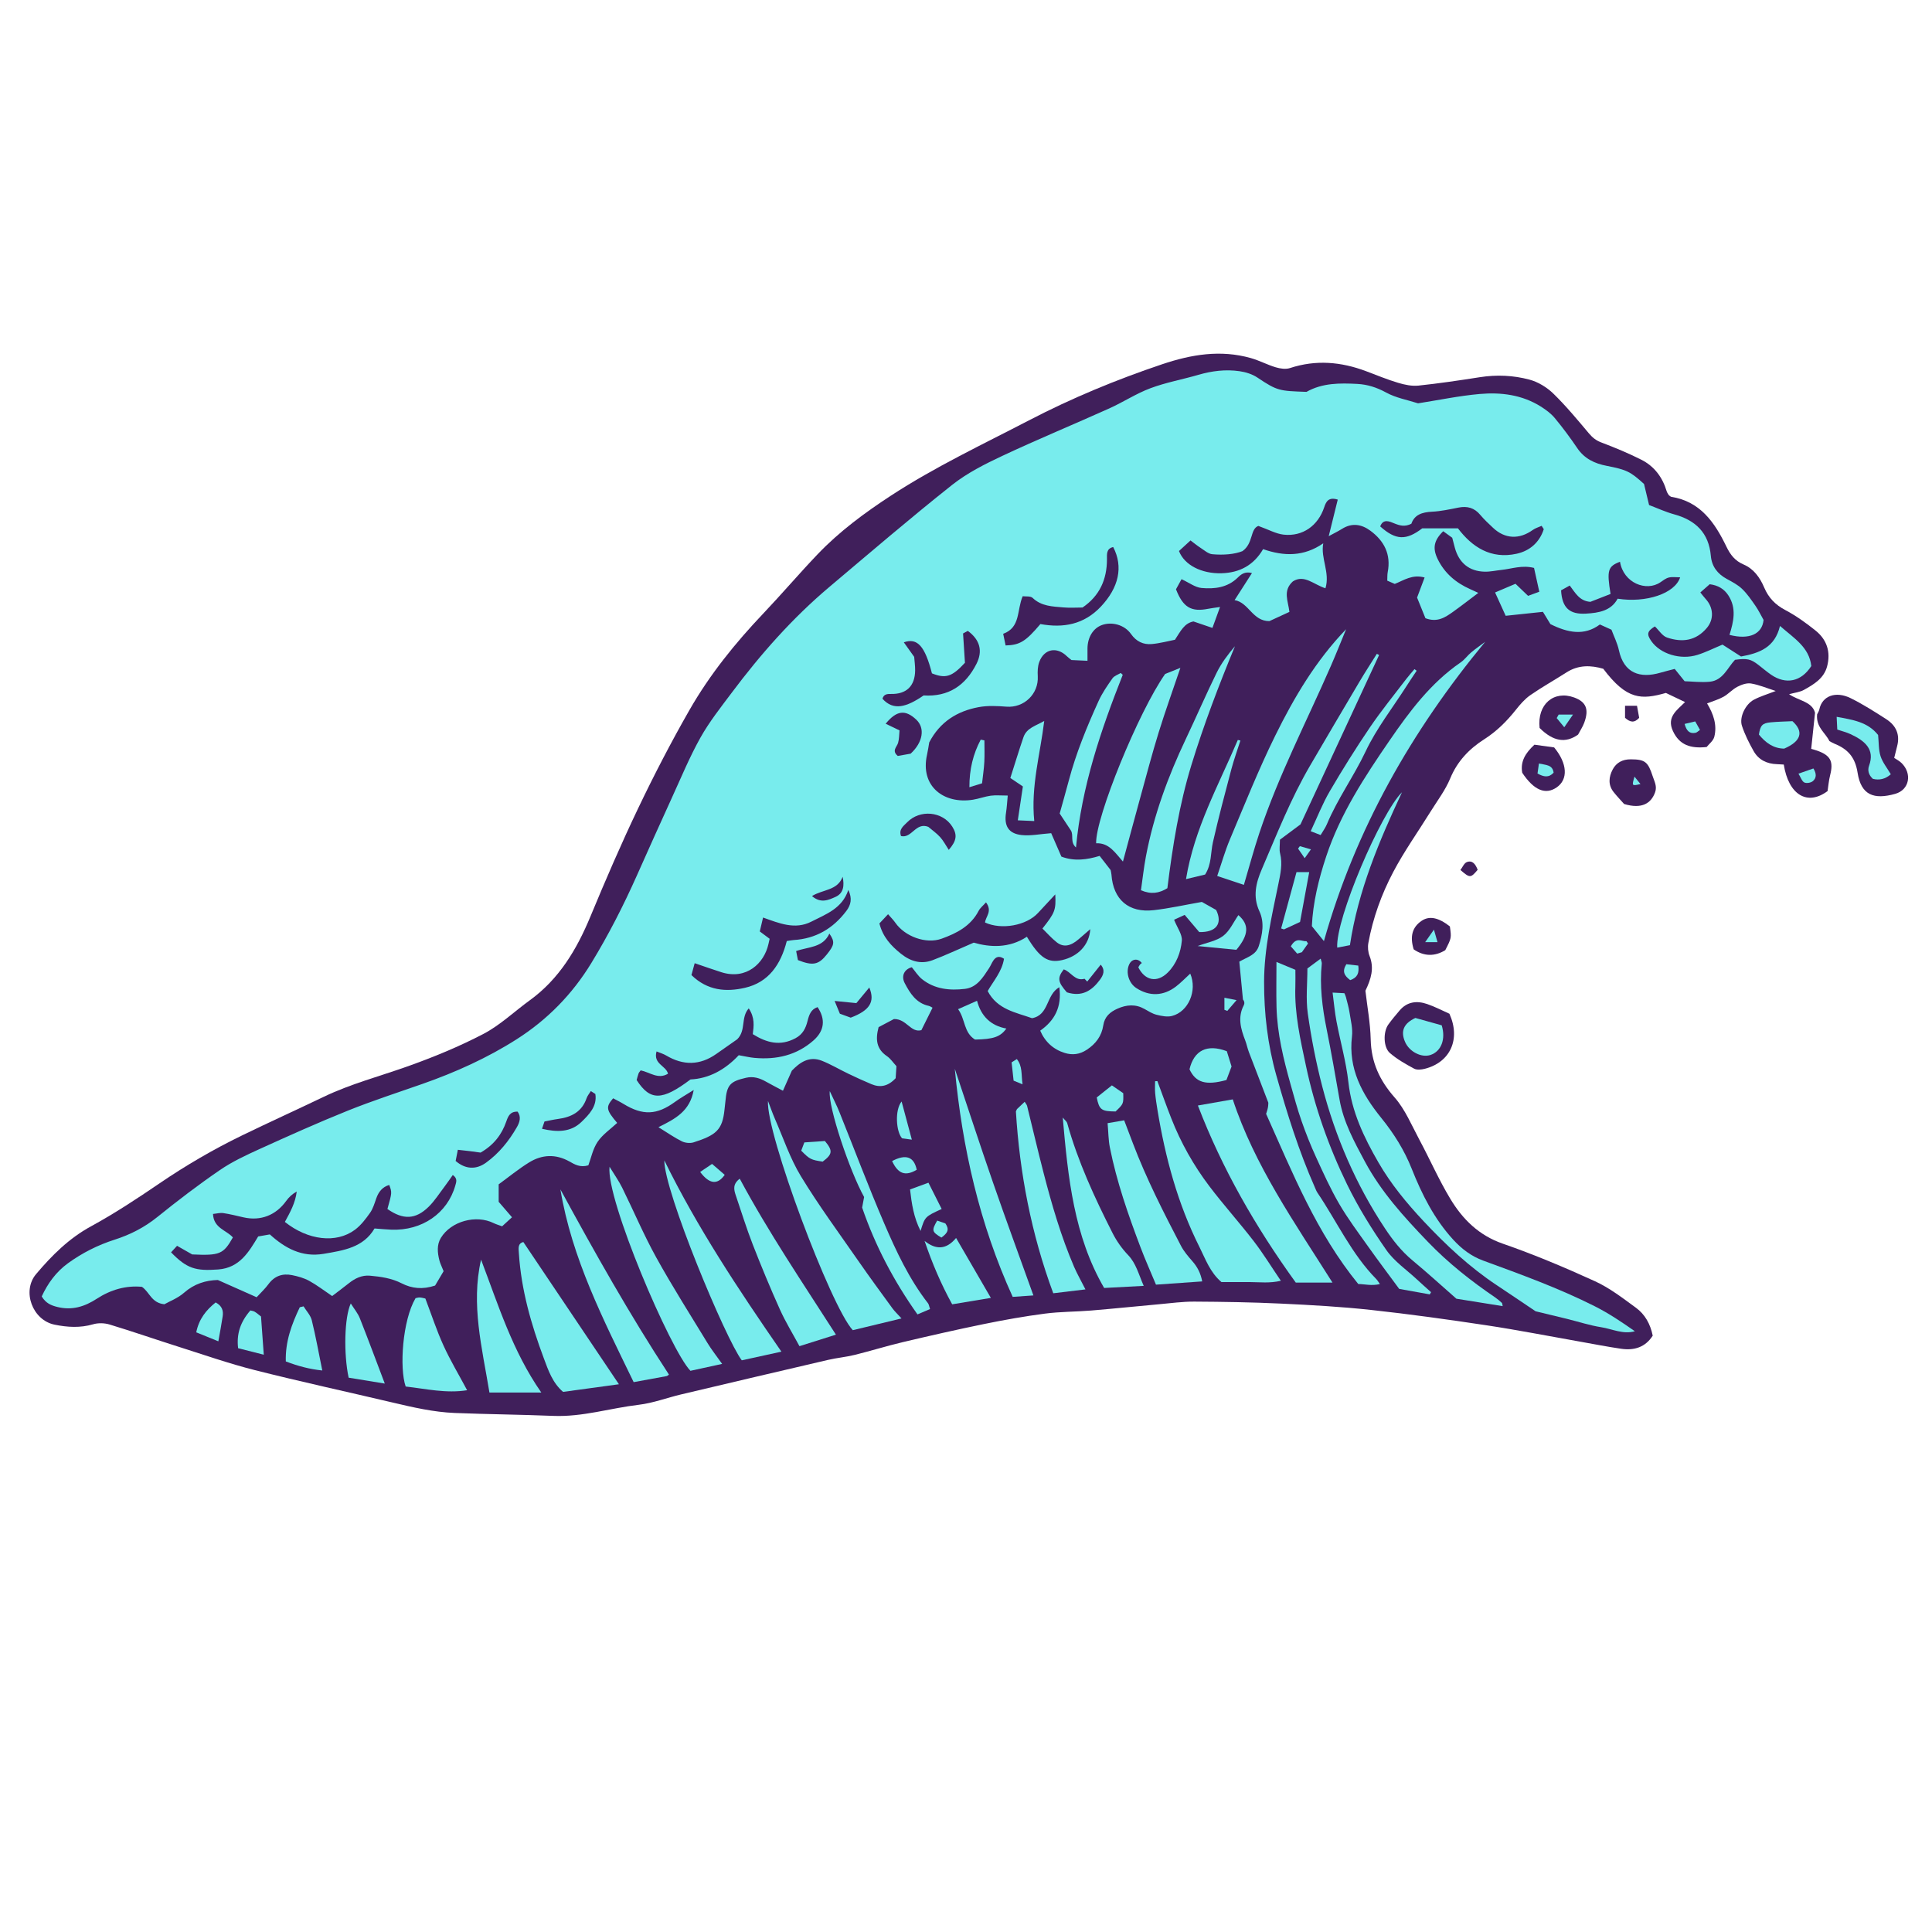 <svg version="1.1" id="svg" xmlns="http://www.w3.org/2000/svg" xmlns:xlink="http://www.w3.org/1999/xlink" x="0px" y="0px"
	 width="200px" height="200px" viewBox="0 0 200 200" enable-background="new 0 0 200 200" xml:space="preserve">
<g>
	<path class="stroke" fill="#401f5b"  d="M188.153,77.722c-0.223-0.081-0.453-0.14-0.658-0.202c0.13-1.224,0.251-2.379,0.396-3.738
		c-0.303-1.156-1.707-1.242-2.686-1.918c0.582-0.162,1.113-0.21,1.54-0.448c1.023-0.57,2.062-1.178,2.396-2.43
		c0.397-1.491-0.023-2.775-1.21-3.721c-0.981-0.783-2.017-1.533-3.125-2.116c-1.033-0.544-1.726-1.268-2.176-2.326
		c-0.436-1.023-1.072-1.933-2.141-2.389c-0.87-0.371-1.36-0.993-1.77-1.843c-1.196-2.478-2.693-4.689-5.725-5.162
		c-0.037-0.005-0.068-0.046-0.232-0.162c-0.07-0.124-0.184-0.259-0.229-0.415c-0.43-1.442-1.281-2.582-2.613-3.256
		c-1.342-0.679-2.741-1.257-4.149-1.791c-0.545-0.206-0.914-0.5-1.281-0.935c-1.189-1.411-2.369-2.841-3.688-4.125
		c-0.669-0.65-1.574-1.205-2.469-1.445c-1.664-0.446-3.396-0.526-5.131-0.254c-2.114,0.332-4.233,0.647-6.359,0.871
		c-0.685,0.072-1.428-0.083-2.099-0.285c-1.126-0.337-2.218-0.788-3.319-1.203c-2.595-0.979-5.207-1.207-7.889-0.326
		c-0.439,0.144-1.011,0.059-1.474-0.08c-0.877-0.262-1.7-0.708-2.58-0.956c-3.123-0.881-6.137-0.381-9.163,0.636
		c-4.753,1.598-9.365,3.505-13.809,5.817c-4.811,2.502-9.719,4.811-14.28,7.789c-2.732,1.784-5.324,3.699-7.573,6.05
		c-1.919,2.008-3.72,4.127-5.632,6.141c-2.912,3.064-5.557,6.342-7.653,10.005c-1.899,3.319-3.664,6.725-5.312,10.175
		c-1.759,3.679-3.377,7.43-4.94,11.198c-1.413,3.406-3.233,6.467-6.278,8.674c-1.602,1.161-3.065,2.572-4.797,3.478
		c-2.526,1.32-5.192,2.413-7.881,3.37c-2.889,1.027-5.865,1.806-8.646,3.139c-2.804,1.344-5.636,2.63-8.433,3.987
		c-2.994,1.453-5.86,3.126-8.616,5.005c-2.292,1.562-4.621,3.095-7.054,4.422c-2.283,1.246-4.048,3.012-5.677,4.939
		c-1.493,1.766-0.38,4.77,1.913,5.237c1.313,0.268,2.648,0.354,3.991-0.04c0.526-0.154,1.181-0.135,1.71,0.026
		c2.37,0.719,4.712,1.534,7.073,2.282c2.645,0.839,5.27,1.758,7.956,2.438c4.728,1.197,9.498,2.231,14.246,3.351
		c2.129,0.502,4.262,0.998,6.452,1.085c3.402,0.135,6.809,0.165,10.211,0.302c3.017,0.121,5.888-0.802,8.839-1.151
		c1.486-0.176,2.926-0.728,4.395-1.076c5.071-1.202,10.143-2.395,15.218-3.574c0.898-0.208,1.827-0.289,2.721-0.51
		c1.673-0.413,3.32-0.927,4.996-1.324c2.783-0.658,5.573-1.295,8.375-1.868c2.1-0.429,4.214-0.807,6.339-1.084
		c1.581-0.207,3.189-0.188,4.782-0.32c2.348-0.194,4.69-0.439,7.036-0.651c1.214-0.109,2.431-0.279,3.646-0.272
		c2.986,0.017,5.975,0.064,8.958,0.205c3.109,0.146,6.224,0.319,9.316,0.655c4.011,0.436,8.012,0.994,12.001,1.596
		c3.2,0.483,6.379,1.11,9.568,1.672c1.449,0.255,2.894,0.544,4.35,0.755c1.336,0.193,2.487-0.149,3.26-1.356
		c-0.244-1.208-0.803-2.211-1.742-2.895c-1.354-0.988-2.711-2.042-4.22-2.733c-3.131-1.431-6.317-2.771-9.567-3.9
		c-2.486-0.863-4.155-2.534-5.428-4.646c-1.191-1.977-2.123-4.108-3.216-6.146c-0.794-1.482-1.458-3.104-2.546-4.34
		c-1.559-1.771-2.421-3.644-2.476-6.004c-0.04-1.715-0.362-3.423-0.547-5.045c0.586-1.212,0.928-2.336,0.432-3.591
		c-0.162-0.409-0.207-0.923-0.127-1.357c0.471-2.581,1.362-5.045,2.576-7.346c1.135-2.153,2.561-4.151,3.847-6.226
		c0.709-1.142,1.545-2.235,2.053-3.463c0.73-1.771,1.968-3.059,3.497-4.033c1.312-0.836,2.352-1.878,3.301-3.071
		c0.439-0.554,0.922-1.115,1.495-1.513c1.208-0.838,2.499-1.557,3.739-2.352s2.529-0.752,3.809-0.378
		c2.447,3.257,3.973,3.211,6.483,2.503c0.644,0.307,1.273,0.608,1.983,0.946c-0.84,0.841-1.922,1.538-1.262,2.982
		c0.673,1.473,1.841,1.846,3.495,1.669c0.227-0.289,0.688-0.633,0.797-1.064c0.306-1.224-0.099-2.373-0.75-3.447
		c0.638-0.252,1.208-0.413,1.709-0.696c0.508-0.287,0.913-0.762,1.428-1.028c0.426-0.221,0.974-0.416,1.42-0.34
		c0.836,0.141,1.638,0.485,2.548,0.775c-0.875,0.343-1.606,0.556-2.264,0.907c-0.874,0.465-1.523,1.817-1.234,2.694
		c0.298,0.907,0.738,1.779,1.208,2.615c0.512,0.911,1.372,1.328,2.416,1.36c0.243,0.007,0.484,0.027,0.708,0.04
		c0.494,3.128,2.434,4.313,4.534,2.746c0.08-0.511,0.125-1.097,0.269-1.658C189.811,78.835,189.506,78.21,188.153,77.722z"/>
	<path class="stroke" fill="#401f5b"  d="M196.842,78.983c-0.236-0.23-0.548-0.383-0.754-0.523c0.14-0.561,0.214-0.884,0.3-1.203
		c0.327-1.223-0.118-2.163-1.133-2.814c-1.198-0.77-2.405-1.542-3.68-2.171c-1.537-0.76-2.949-0.242-3.239,1.167
		c-0.042,0.199-0.169,0.381-0.228,0.51c-0.133,1.349,0.881,1.921,1.271,2.769c0.205,0.107,0.349,0.199,0.503,0.261
		c1.373,0.551,2.16,1.375,2.415,3.014c0.364,2.338,1.71,2.804,3.896,2.186C197.677,81.759,197.961,80.074,196.842,78.983z"/>
	<path class="stroke" fill="#401f5b"  d="M144.886,104.605c-0.405,0.478-0.811,0.957-1.174,1.465c-0.531,0.745-0.518,2.34,0.165,2.934
		c0.746,0.648,1.633,1.148,2.508,1.62c0.289,0.157,0.751,0.107,1.101,0.019c2.637-0.664,3.751-3.06,2.557-5.702
		c-0.698-0.309-1.477-0.719-2.298-1.002C146.683,103.574,145.67,103.681,144.886,104.605z"/>
	<path class="stroke" fill="#401f5b"  d="M168.81,78.605c-0.836-0.003-1.483,0.332-1.861,1.043c-0.412,0.776-0.502,1.606,0.102,2.358
		c0.363,0.453,0.767,0.874,1.077,1.224c1.862,0.561,2.805-0.091,3.207-1.211c0.226-0.628-0.068-1.108-0.247-1.659
		C170.602,78.86,170.295,78.611,168.81,78.605z"/>
	<path class="stroke" fill="#401f5b"  d="M164.004,74.804c0.496-1.359,0.212-2.137-1.041-2.598c-2.105-0.774-3.852,0.698-3.584,3.153
		c1.414,1.403,2.694,1.604,3.983,0.685C163.589,75.612,163.85,75.228,164.004,74.804z"/>
	<path class="stroke" fill="#401f5b"  d="M158.844,77.091c-0.972,0.896-1.465,1.768-1.263,2.905c1.206,1.815,2.413,2.319,3.577,1.506
		c1.179-0.823,1.115-2.446-0.275-4.13C160.181,77.275,159.455,77.175,158.844,77.091z"/>
	<path class="stroke" fill="#401f5b"  d="M149.612,98.365c0.648-1.265,0.648-1.265,0.478-2.464c-1.205-0.939-2.139-1.118-2.943-0.565
		c-0.943,0.649-1.216,1.6-0.802,2.941C147.418,99.021,148.531,99.02,149.612,98.365z"/>
	<path class="stroke" fill="#401f5b"  d="M169.687,74.31c-0.065-0.365-0.142-0.791-0.225-1.249c-0.433,0-0.747,0-1.238,0c0,0.546,0,0.934,0,1.249
		C168.739,74.758,169.167,74.879,169.687,74.31z"/>
	<path class="stroke" fill="#401f5b"  d="M151.853,89.241c-0.289,0.106-0.456,0.543-0.671,0.82c0.981,0.848,1.059,0.843,1.785-0.019
		C152.746,89.455,152.426,89.03,151.853,89.241z"/>
</g>
<path fill-rule="evenodd" clip-rule="evenodd" fill="#78eced" class="fill" d="M170.19,50.103c0.174,0.725,0.339,1.416,0.522,2.179
	c0.873,0.328,1.714,0.72,2.596,0.962c2.225,0.609,3.59,1.92,3.798,4.3c0.095,1.092,0.688,1.862,1.649,2.386
	c0.552,0.301,1.134,0.6,1.581,1.028c0.533,0.511,0.959,1.142,1.385,1.752c0.309,0.442,0.543,0.937,0.843,1.465
	c-0.138,1.449-1.458,2.083-3.529,1.548c0.427-1.368,0.752-2.759-0.118-4.09c-0.442-0.676-1.067-1.043-1.929-1.154
	c-0.294,0.258-0.604,0.531-0.97,0.851c0.208,0.255,0.377,0.484,0.568,0.693c0.792,0.87,0.863,2.081,0.11,2.976
	c-1.119,1.33-2.529,1.538-4.124,0.999c-0.491-0.166-0.839-0.752-1.258-1.152c-0.794,0.487-0.875,0.799-0.37,1.521
	c0.926,1.325,3.006,1.981,4.773,1.427c0.869-0.272,1.693-0.688,2.596-1.064c0.609,0.392,1.306,0.839,1.918,1.231
	c1.92-0.352,3.5-0.935,4.033-3.163c1.455,1.276,3.027,2.196,3.241,4.151c-1.044,1.63-2.627,1.948-4.164,0.896
	c-0.45-0.309-0.864-0.669-1.298-1.004c-0.808-0.624-1.173-0.708-2.435-0.538c-0.772,0.807-1.238,2.141-2.625,2.271
	c-0.897,0.083-1.814-0.03-2.591-0.052c-0.42-0.522-0.698-0.868-1.026-1.275c-0.527,0.139-1.01,0.254-1.486,0.393
	c-2.099,0.611-3.778,0.063-4.292-2.328c-0.157-0.73-0.509-1.419-0.771-2.124c-0.387-0.175-0.728-0.33-1.197-0.542
	c-1.631,1.215-3.348,0.847-5.12-0.036c-0.208-0.341-0.446-0.731-0.777-1.272c-1.216,0.129-2.489,0.263-3.857,0.408
	c-0.368-0.81-0.708-1.559-1.097-2.414c0.788-0.334,1.466-0.624,2.113-0.899c0.457,0.438,0.871,0.833,1.305,1.25
	c0.428-0.158,0.772-0.284,1.16-0.427c-0.19-0.863-0.37-1.677-0.544-2.464c-1.24-0.319-2.295,0.091-3.368,0.205
	c-0.583,0.062-1.167,0.197-1.748,0.183c-1.599-0.039-2.651-0.909-3.08-2.467c-0.09-0.323-0.17-0.648-0.274-1.045
	c-0.287-0.208-0.617-0.448-0.932-0.676c-0.976,0.956-1.12,1.764-0.573,2.884c0.717,1.469,1.884,2.453,3.354,3.108
	c0.294,0.13,0.584,0.269,0.853,0.392c-0.917,0.688-1.765,1.352-2.641,1.976c-0.793,0.564-1.61,1.111-2.835,0.645
	c-0.285-0.703-0.609-1.506-0.864-2.136c0.302-0.804,0.526-1.404,0.78-2.079c-1.271-0.352-2.116,0.275-3.09,0.665
	c-0.211-0.092-0.47-0.205-0.777-0.338c0.015-0.32-0.005-0.612,0.048-0.889c0.351-1.825-0.359-3.218-1.788-4.275
	c-0.913-0.677-1.909-0.848-2.945-0.196c-0.41,0.258-0.85,0.468-1.376,0.755c0.332-1.341,0.626-2.535,0.936-3.785
	c-0.958-0.299-1.208,0.209-1.402,0.791c-0.631,1.906-2.229,3.054-4.204,2.836c-0.791-0.087-1.543-0.519-2.615-0.902
	c-0.869,0.323-0.495,1.784-1.639,2.607c-0.789,0.324-1.961,0.431-3.134,0.321c-0.408-0.038-0.798-0.392-1.174-0.634
	c-0.36-0.232-0.693-0.508-1.073-0.792c-0.488,0.448-0.852,0.781-1.195,1.096c0.561,1.454,2.338,2.36,4.407,2.301
	c1.859-0.053,3.323-0.817,4.302-2.497c2.149,0.751,4.214,0.794,6.226-0.602c-0.289,1.567,0.722,3.015,0.229,4.653
	c-1.208-0.372-2.192-1.468-3.375-0.71c-1.066,0.967-0.487,2.027-0.356,3.156c-0.708,0.326-1.418,0.653-2.072,0.954
	c-1.747,0.016-2.138-1.937-3.604-2.171c0.617-0.962,1.176-1.833,1.799-2.804c-0.739-0.194-1.129,0.136-1.47,0.47
	c-1.063,1.042-2.409,1.199-3.758,1.075c-0.651-0.06-1.264-0.542-2.063-0.91c-0.175,0.319-0.396,0.723-0.574,1.045
	c0.733,1.885,1.586,2.369,3.347,2.017c0.355-0.071,0.719-0.109,1.213-0.182c-0.275,0.756-0.498,1.37-0.788,2.164
	c-0.685-0.233-1.328-0.452-1.964-0.669c-0.951,0.186-1.317,0.985-1.915,1.896c-0.686,0.132-1.53,0.364-2.388,0.443
	c-0.886,0.083-1.619-0.265-2.162-1.041c-0.662-0.945-1.971-1.306-3.018-0.923c-0.901,0.33-1.477,1.263-1.487,2.417
	c-0.003,0.372,0,0.744,0,1.281c-0.61-0.029-1.172-0.055-1.66-0.078c-0.217-0.179-0.354-0.276-0.472-0.392
	c-1.04-1.021-2.351-0.776-2.859,0.59c-0.168,0.45-0.183,0.985-0.155,1.475c0.102,1.835-1.42,3.295-3.241,3.154
	c-0.956-0.074-1.949-0.125-2.882,0.049c-2.207,0.411-4.001,1.509-5.115,3.653c-0.063,0.363-0.125,0.822-0.226,1.272
	c-0.738,3.277,1.75,5.136,4.746,4.659c0.621-0.098,1.222-0.332,1.844-0.417c0.519-0.07,1.054-0.014,1.766-0.014
	c-0.063,0.647-0.091,1.216-0.179,1.774c-0.215,1.362,0.249,2.164,1.614,2.314c0.93,0.103,1.895-0.106,3.062-0.193
	c0.299,0.687,0.676,1.553,1.057,2.426c1.34,0.506,2.651,0.323,3.958-0.075c0.403,0.521,0.761,0.981,1.14,1.468
	c0.025,0.137,0.07,0.301,0.083,0.467c0.182,2.585,1.774,3.979,4.374,3.684c1.621-0.184,3.221-0.546,4.985-0.854
	c0.347,0.195,0.873,0.491,1.48,0.833c0.686,1.402,0.021,2.329-1.751,2.287c-0.482-0.568-0.962-1.134-1.507-1.777
	c-0.474,0.216-0.862,0.395-1.097,0.502c0.326,0.825,0.859,1.524,0.801,2.171c-0.108,1.202-0.562,2.404-1.449,3.288
	c-1.104,1.1-2.363,0.851-3.054-0.534c0.049-0.082,0.099-0.189,0.169-0.282c0.05-0.065,0.126-0.109,0.19-0.163
	c-0.396-0.517-1.03-0.447-1.305,0.144c-0.381,0.82-0.043,1.941,0.739,2.448c1.354,0.878,2.796,0.839,4.104-0.161
	c0.52-0.398,0.976-0.879,1.477-1.336c0.752,1.756-0.188,3.951-1.893,4.385c-0.492,0.126-1.079,0.003-1.592-0.124
	c-0.439-0.11-0.846-0.372-1.249-0.599c-0.928-0.522-1.845-0.453-2.788-0.037c-0.78,0.344-1.345,0.833-1.48,1.73
	c-0.168,1.107-0.775,1.915-1.711,2.53c-0.73,0.479-1.466,0.578-2.282,0.327c-1.157-0.355-2.034-1.135-2.536-2.306
	c1.498-1.05,2.253-2.449,1.978-4.5c-1.403,0.807-1.04,2.877-2.823,3.21c-1.656-0.596-3.592-0.882-4.592-2.811
	c0.589-1.035,1.481-2.016,1.689-3.343c-0.514-0.342-0.855-0.199-1.12,0.207c-0.161,0.245-0.269,0.525-0.429,0.771
	c-0.626,0.956-1.249,1.995-2.499,2.142c-1.572,0.185-3.133,0.035-4.436-1.005c-0.414-0.331-0.706-0.814-1.06-1.235
	c-0.762,0.197-1.133,0.888-0.731,1.652c0.549,1.044,1.181,2.061,2.479,2.346c0.149,0.033,0.285,0.135,0.398,0.191
	c-0.392,0.787-0.755,1.517-1.156,2.324c-1.109,0.299-1.524-1.178-2.842-1.151c-0.395,0.208-1.015,0.537-1.586,0.839
	c-0.341,1.273-0.229,2.26,0.861,3.001c0.37,0.251,0.633,0.659,0.986,1.039c-0.03,0.452-0.06,0.899-0.082,1.245
	c-0.78,0.839-1.595,0.999-2.503,0.62c-0.812-0.34-1.613-0.71-2.408-1.09c-0.908-0.435-1.779-0.958-2.712-1.33
	c-1.359-0.542-2.333,0.207-3.123,1.021c-0.321,0.723-0.586,1.319-0.922,2.077c-0.694-0.371-1.237-0.648-1.768-0.948
	c-0.642-0.363-1.295-0.567-2.049-0.395c-1.66,0.378-1.99,0.739-2.139,2.45c-0.025,0.293-0.066,0.584-0.097,0.877
	c-0.215,2.06-0.85,2.61-3.191,3.359c-0.364,0.116-0.872,0.065-1.217-0.104c-0.772-0.38-1.484-0.885-2.427-1.466
	c1.752-0.869,3.255-1.645,3.65-3.851c-0.79,0.5-1.386,0.832-1.934,1.231c-1.883,1.372-3.336,1.434-5.345,0.205
	c-0.35-0.214-0.722-0.392-1.062-0.575c-0.782,0.911-0.73,1.193,0.418,2.548c-0.684,0.64-1.506,1.193-2.022,1.954
	c-0.497,0.732-0.677,1.679-0.962,2.437c-0.858,0.253-1.411-0.092-1.954-0.396c-1.423-0.797-2.848-0.729-4.188,0.101
	c-1.102,0.682-2.11,1.512-3.141,2.262c0,0.706,0,1.286,0,1.809c0.473,0.548,0.892,1.034,1.379,1.6
	c-0.416,0.38-0.713,0.652-1.023,0.935c-0.337-0.125-0.619-0.202-0.875-0.329c-1.823-0.899-4.402-0.204-5.462,1.524
	c-0.443,0.725-0.354,1.542-0.157,2.332c0.081,0.322,0.24,0.625,0.437,1.122c-0.274,0.463-0.604,1.021-0.88,1.485
	c-1.298,0.434-2.41,0.306-3.454-0.226c-1.042-0.532-2.156-0.695-3.288-0.794c-0.845-0.075-1.554,0.277-2.2,0.792
	c-0.553,0.441-1.122,0.862-1.714,1.315c-0.849-0.571-1.58-1.136-2.38-1.575c-0.538-0.294-1.161-0.466-1.767-0.589
	c-0.982-0.199-1.816,0.073-2.442,0.927c-0.343,0.468-0.777,0.867-1.229,1.361c-1.345-0.598-2.643-1.175-4.019-1.786
	c-1.259,0.035-2.442,0.393-3.495,1.319c-0.638,0.563-1.491,0.884-2.037,1.193c-1.348-0.138-1.515-1.242-2.322-1.804
	c-1.644-0.158-3.226,0.291-4.68,1.237c-1.249,0.813-2.555,1.223-4.067,0.85c-0.648-0.159-1.192-0.375-1.629-1.09
	c0.611-1.324,1.473-2.536,2.72-3.439c1.474-1.067,3.08-1.881,4.823-2.438c1.611-0.514,3.088-1.267,4.429-2.349
	c2.094-1.69,4.24-3.327,6.458-4.849c1.273-0.873,2.704-1.542,4.117-2.184c3.024-1.373,6.057-2.735,9.137-3.974
	c2.533-1.018,5.135-1.861,7.713-2.765c3.426-1.201,6.728-2.687,9.785-4.637c3.162-2.017,5.741-4.646,7.71-7.874
	c1.779-2.916,3.326-5.945,4.715-9.061c1.197-2.688,2.402-5.375,3.625-8.051c0.958-2.093,1.839-4.231,2.961-6.234
	c0.92-1.64,2.108-3.137,3.241-4.649c2.987-3.985,6.269-7.709,10.084-10.928c4.212-3.552,8.395-7.143,12.709-10.567
	c1.562-1.24,3.409-2.17,5.228-3.023c3.649-1.712,7.379-3.253,11.057-4.907c1.444-0.649,2.788-1.541,4.264-2.092
	c1.605-0.6,3.318-0.907,4.97-1.388c1.396-0.406,2.812-0.579,4.242-0.375c0.641,0.091,1.327,0.303,1.858,0.66
	c2.075,1.396,2.296,1.381,5.082,1.481c1.653-0.933,3.463-0.917,5.269-0.822c1.05,0.055,2.016,0.365,2.978,0.892
	c1.012,0.555,2.212,0.766,3.303,1.117c2.147-0.336,4.25-0.778,6.377-0.967c2.202-0.195,4.387,0.078,6.325,1.296
	c0.528,0.332,1.056,0.72,1.45,1.194c0.828,0.997,1.603,2.043,2.331,3.116c0.744,1.096,1.794,1.591,3.039,1.831
	C168.404,48.628,168.786,48.825,170.19,50.103z M17.708,129.641c1.634,1.677,2.529,1.95,4.88,1.774
	c2.226-0.167,3.175-1.822,4.14-3.418c0.42-0.074,0.786-0.138,1.205-0.211c1.564,1.419,3.315,2.394,5.572,2.01
	c2.051-0.349,4.11-0.645,5.267-2.625c0.648,0.047,1.192,0.103,1.738,0.124c3.184,0.122,5.815-1.7,6.625-4.575
	c0.103-0.362,0.248-0.728-0.262-1.084c-0.293,0.414-0.568,0.822-0.864,1.213c-0.534,0.702-1.012,1.462-1.635,2.075
	c-1.356,1.334-2.648,1.367-4.268,0.231c0.48-1.707,0.48-1.707,0.188-2.49c-0.708,0.21-1.101,0.709-1.34,1.383
	c-0.182,0.515-0.338,1.067-0.646,1.503c-0.45,0.638-0.947,1.294-1.564,1.753c-1.948,1.449-4.879,1.086-7.254-0.811
	c0.533-0.98,1.09-1.966,1.227-3.147c-0.465,0.261-0.814,0.588-1.088,0.971c-1.065,1.485-2.642,2.105-4.413,1.704
	c-0.697-0.158-1.392-0.337-2.097-0.442c-0.332-0.05-0.687,0.052-1.068,0.088c0.059,1.484,1.41,1.682,2.057,2.431
	c-0.976,1.735-1.358,1.891-4.214,1.759c-0.492-0.281-1-0.57-1.564-0.892C18.13,129.179,17.944,129.382,17.708,129.641z
	 M102.071,93.413c-0.305,0.343-0.604,0.571-0.76,0.873c-0.819,1.584-2.279,2.329-3.837,2.888c-1.623,0.583-3.803-0.232-4.793-1.658
	c-0.199-0.287-0.453-0.535-0.749-0.877c-0.394,0.421-0.669,0.713-0.896,0.956c0.357,1.412,1.208,2.311,2.21,3.119
	c0.993,0.8,2.087,1.138,3.293,0.684c1.327-0.5,2.612-1.108,4.263-1.817c1.637,0.48,3.656,0.614,5.501-0.611
	c1.331,2.205,2.178,2.749,3.646,2.417c1.646-0.372,2.811-1.561,2.917-3.202c-0.483,0.418-0.841,0.725-1.196,1.035
	c-0.836,0.727-1.574,0.874-2.268,0.333c-0.546-0.425-1.006-0.961-1.489-1.432c1.299-1.636,1.411-1.921,1.328-3.534
	c-0.667,0.716-1.23,1.314-1.785,1.921c-1.189,1.3-3.776,1.779-5.484,0.99C102.022,94.885,102.767,94.347,102.071,93.413z
	 M76.475,109.236c0.646,0.112,1.138,0.233,1.637,0.277c2.267,0.203,4.351-0.266,6.098-1.804c1.141-1.006,1.267-2.193,0.426-3.453
	c-0.693,0.229-0.882,0.812-1.039,1.436c-0.188,0.749-0.487,1.378-1.25,1.786c-1.579,0.842-2.973,0.479-4.418-0.422
	c0.101-0.85,0.231-1.685-0.418-2.669c-0.855,0.958-0.25,2.26-1.197,3.202c-0.576,0.403-1.369,0.955-2.16,1.513
	c-1.696,1.197-3.423,1.214-5.194,0.161c-0.288-0.171-0.622-0.265-0.994-0.419c-0.37,1.308,0.989,1.471,1.187,2.307
	c-1.027,0.619-1.872-0.149-2.829-0.347c-0.082,0.116-0.179,0.208-0.22,0.321c-0.085,0.232-0.141,0.476-0.199,0.681
	c1.4,2.167,2.629,2.16,5.574-0.061C73.408,111.65,75.068,110.734,76.475,109.236z M81.447,97.416
	c0.311-0.045,0.516-0.09,0.724-0.104c2.288-0.142,4.07-1.196,5.438-3.005c0.475-0.627,0.635-1.291,0.208-2.181
	c-0.629,1.926-2.311,2.507-3.824,3.281c-1.691,0.866-3.328,0.171-5.002-0.424c-0.14,0.594-0.241,1.024-0.338,1.439
	c0.379,0.283,0.704,0.525,1.02,0.762c-0.053,0.232-0.09,0.396-0.127,0.559c-0.448,1.985-2.282,3.722-4.87,2.901
	c-0.867-0.275-1.725-0.582-2.763-0.934c-0.108,0.396-0.226,0.828-0.335,1.229c1.667,1.626,3.594,1.764,5.529,1.321
	C79.575,101.695,80.827,99.846,81.447,97.416z M159.811,54.781c-0.074-0.116-0.147-0.231-0.222-0.347
	c-0.307,0.14-0.647,0.233-0.916,0.427c-1.393,1.003-2.883,0.94-4.111-0.22c-0.459-0.433-0.928-0.864-1.331-1.347
	c-0.61-0.731-1.345-0.929-2.254-0.748c-0.907,0.18-1.821,0.381-2.74,0.426c-1.01,0.049-1.814,0.306-2.133,1.247
	c-0.68,0.344-1.202,0.192-1.782-0.044c-0.472-0.193-1.132-0.512-1.443,0.32c1.612,1.444,2.693,1.465,4.353,0.197
	c1.262,0,2.417,0,3.692,0c1.47,1.936,3.414,3.225,6.09,2.629C158.375,57.017,159.371,56.141,159.811,54.781z M107.702,64.602
	c2.388,0.439,4.52,0.037,6.254-1.8c1.861-1.972,2.347-4.127,1.281-6.173c-0.724,0.172-0.643,0.733-0.644,1.276
	c-0.005,2.066-0.743,3.768-2.53,4.986c-0.646,0-1.321,0.048-1.987-0.011c-1.12-0.099-2.264-0.112-3.178-0.984
	c-0.221-0.211-0.719-0.13-1.029-0.175c-0.627,1.467-0.202,3.228-2.019,3.89c0.095,0.456,0.176,0.843,0.25,1.206
	C105.577,66.776,106.178,66.403,107.702,64.602z M94.636,67.996c0.031,0.413,0.105,0.916,0.099,1.417
	c-0.022,1.61-0.903,2.467-2.522,2.425c-0.438-0.011-0.734,0.059-0.861,0.495c1.135,1.27,2.491,0.877,4.261-0.341
	c2.57,0.161,4.334-1.026,5.47-3.269c0.668-1.318,0.374-2.485-0.894-3.413c-0.161,0.087-0.337,0.181-0.493,0.265
	c0.071,1.102,0.138,2.137,0.195,3.036c-1.355,1.468-1.999,1.655-3.417,1.097c-0.723-2.81-1.498-3.711-2.91-3.213
	C93.893,66.954,94.2,67.384,94.636,67.996z M167.702,58.153c-1.264,0.482-1.375,0.888-0.978,3.333
	c-0.729,0.285-1.465,0.572-2.091,0.817c-1.133-0.088-1.551-0.925-2.134-1.69c-0.341,0.189-0.644,0.357-0.897,0.498
	c0.104,1.822,0.88,2.509,2.583,2.411c1.333-0.076,2.601-0.294,3.271-1.545c2.934,0.457,5.925-0.525,6.473-2.212
	c-0.429,0-0.819-0.066-1.172,0.02c-0.313,0.076-0.595,0.302-0.872,0.491C170.419,61.277,168.063,60.354,167.702,58.153z
	 M47.168,120.183c1.004,0.863,2.108,0.926,3.144,0.178c1.35-0.977,2.375-2.25,3.199-3.685c0.296-0.515,0.457-1.07,0.072-1.598
	c-0.786-0.031-0.989,0.496-1.169,1.012c-0.472,1.362-1.291,2.436-2.666,3.227c-0.302-0.042-0.711-0.101-1.121-0.152
	c-0.399-0.05-0.801-0.091-1.232-0.139C47.3,119.509,47.23,119.868,47.168,120.183z M94.269,78.019
	c1.285-1.182,1.507-2.652,0.584-3.521c-1.131-1.066-2.033-0.967-3.169,0.421c0.449,0.217,0.876,0.423,1.434,0.692
	c-0.043,0.423-0.028,0.874-0.146,1.285c-0.126,0.437-0.691,0.81-0.035,1.359C93.371,78.179,93.854,78.093,94.269,78.019z
	 M96.095,85.593c0.413,0.352,0.869,0.666,1.229,1.066c0.345,0.386,0.59,0.861,0.892,1.318c0.82-0.942,0.898-1.557,0.364-2.404
	c-1-1.587-3.357-1.817-4.692-0.429c-0.347,0.36-0.871,0.699-0.615,1.404C94.394,86.815,94.789,85.089,96.095,85.593z
	 M110.442,102.726c1.562,0.498,2.583-0.168,3.419-1.296c0.371-0.5,0.57-1.004,0.085-1.568c-0.485,0.607-0.941,1.179-1.397,1.75
	c-0.093-0.097-0.186-0.195-0.279-0.292c-0.986,0.293-1.408-0.734-2.152-0.97C109.437,101.241,109.497,101.652,110.442,102.726z
	 M61.629,113.247c-0.155-0.1-0.31-0.199-0.465-0.299c-0.15,0.246-0.35,0.475-0.441,0.741c-0.488,1.419-1.588,1.964-2.966,2.148
	c-0.448,0.06-0.89,0.164-1.391,0.259c-0.067,0.196-0.142,0.413-0.258,0.755c1.553,0.365,2.972,0.371,4.082-0.706
	C60.975,115.384,61.84,114.509,61.629,113.247z M82.601,99.388c1.553,0.615,2.139,0.485,2.992-0.582
	c0.796-0.996,0.853-1.297,0.265-2.162c-0.677,1.48-2.177,1.356-3.442,1.809C82.485,98.809,82.54,99.083,82.601,99.388z
	 M88.066,105.347c1.97-0.743,2.537-1.641,1.924-3.12c-0.473,0.57-0.907,1.092-1.342,1.616c-0.715-0.071-1.377-0.138-2.249-0.225
	c0.248,0.602,0.398,0.968,0.544,1.32C87.358,105.088,87.707,105.215,88.066,105.347z M87.23,90.763
	c-0.534,1.445-2.068,1.301-3.174,1.998c0.926,0.794,1.72,0.403,2.435,0.085C87.332,92.472,87.42,91.671,87.23,90.763z"/>
<path fill-rule="evenodd" clip-rule="evenodd" fill="#78eced" class="fill" d="M142.764,67.807c-2.737,5.898-5.475,11.797-8.137,17.532
	c-0.791,0.588-1.476,1.1-2.13,1.586c0,0.582-0.083,1.019,0.016,1.411c0.273,1.093,0.039,2.13-0.179,3.19
	c-0.685,3.337-1.466,6.67-1.476,10.096c-0.009,3.289,0.369,6.528,1.273,9.726c1.113,3.933,2.323,7.819,3.979,11.559
	c0.085,0.193,0.158,0.396,0.274,0.568c2.021,2.99,3.523,6.334,6.099,8.947c0.114,0.116,0.193,0.266,0.363,0.503
	c-0.85,0.212-1.608,0.001-2.24-0.005c-4.325-5.302-6.797-11.489-9.539-17.613c0.053-0.178,0.143-0.412,0.187-0.653
	c0.044-0.245,0.042-0.499,0.043-0.502c-0.729-1.896-1.38-3.57-2.017-5.25c-0.148-0.392-0.227-0.811-0.378-1.203
	c-0.461-1.195-0.799-2.385-0.148-3.629c0.093-0.178,0.084-0.408-0.085-0.6c-0.125-1.313-0.251-2.626-0.375-3.919
	c0.857-0.497,1.722-0.679,2.02-1.628c0.377-1.205,0.595-2.428,0.062-3.58c-0.711-1.542-0.361-2.95,0.248-4.367
	c1.561-3.629,3.003-7.313,5.005-10.736c1.697-2.902,3.401-5.8,5.115-8.691c0.574-0.968,1.191-1.911,1.787-2.865
	C142.608,67.725,142.687,67.766,142.764,67.807z"/>
<path fill-rule="evenodd" clip-rule="evenodd" fill="#78eced" class="fill" d="M158.964,135.743c-1.498-1.006-2.746-1.855-4.003-2.688
	c-2.823-1.871-5.27-4.161-7.581-6.626c-1.763-1.882-3.385-3.844-4.681-6.086c-1.506-2.604-2.773-5.248-3.113-8.311
	c-0.236-2.121-0.835-4.199-1.234-6.305c-0.178-0.938-0.26-1.894-0.402-2.975c0.523,0.027,0.876,0.046,1.223,0.064
	c0.068,0.173,0.126,0.282,0.155,0.398c0.131,0.528,0.292,1.052,0.373,1.589c0.124,0.826,0.353,1.68,0.255,2.488
	c-0.402,3.335,1.046,5.979,3.022,8.423c1.307,1.616,2.391,3.331,3.162,5.274c1.059,2.667,2.346,5.224,4.317,7.364
	c0.863,0.937,1.848,1.692,3.073,2.141c3.907,1.432,7.825,2.848,11.548,4.724c1.448,0.729,2.806,1.64,4.164,2.593
	c-1.233,0.346-2.338-0.236-3.478-0.416c-1.197-0.188-2.363-0.573-3.543-0.864C161.035,136.239,159.849,135.957,158.964,135.743z"/>
<path fill-rule="evenodd" clip-rule="evenodd" fill="#78eced" class="fill" d="M150.766,134.443c-1.547-1.356-3.007-2.692-4.529-3.953
	c-1.153-0.954-2.047-2.091-2.867-3.328c-3.006-4.535-5.13-9.462-6.495-14.707c-0.644-2.477-1.135-5.007-1.493-7.542
	c-0.215-1.52-0.04-3.095-0.04-4.658c0.462-0.342,0.859-0.635,1.373-1.016c0.056,0.237,0.129,0.38,0.115,0.515
	c-0.234,2.287,0.048,4.528,0.5,6.769c0.49,2.431,0.914,4.875,1.341,7.317c0.406,2.323,1.516,4.34,2.611,6.385
	c1.693,3.16,4.056,5.754,6.516,8.314c2.119,2.206,4.481,4.068,6.991,5.776c0.241,0.165,0.464,0.36,0.681,0.557
	c0.05,0.045,0.043,0.153,0.088,0.339C153.952,134.955,152.387,134.704,150.766,134.443z"/>
<path fill-rule="evenodd" clip-rule="evenodd" fill="#78eced" class="fill" d="M124.006,114.442c1.27-0.223,2.407-0.423,3.61-0.635
	c2.244,6.817,6.371,12.715,10.321,18.964c-0.767,0-1.412,0-2.058,0c-0.626,0-1.252,0-1.741,0
	C129.943,126.966,126.498,120.946,124.006,114.442z"/>
<path fill-rule="evenodd" clip-rule="evenodd" fill="#78eced" class="fill" d="M119.813,111.919c0.48,1.291,0.94,2.589,1.444,3.87
	c0.989,2.518,2.312,4.862,3.938,7.012c1.468,1.939,3.103,3.75,4.587,5.678c0.969,1.257,1.801,2.619,2.812,4.108
	c-1.173,0.27-2.16,0.139-3.137,0.135c-1.008-0.003-2.016,0-3.009,0c-1.187-1.004-1.656-2.388-2.289-3.648
	c-2.245-4.473-3.528-9.249-4.337-14.167c-0.095-0.579-0.187-1.16-0.24-1.743c-0.037-0.41-0.007-0.826-0.007-1.239
	C119.655,111.923,119.734,111.921,119.813,111.919z"/>
<path fill-rule="evenodd" clip-rule="evenodd" fill="#78eced" class="fill" d="M153.745,66.441c-7.624,9.23-13.416,19.377-16.693,30.981
	c-0.416-0.514-0.787-0.975-1.248-1.544c0.106-2.417,0.696-4.845,1.492-7.244c1.459-4.397,3.975-8.226,6.559-11.989
	c2.066-3.008,4.266-5.955,7.349-8.07c0.411-0.281,0.71-0.719,1.096-1.042C152.762,67.146,153.262,66.804,153.745,66.441z"/>
<path fill-rule="evenodd" clip-rule="evenodd" fill="#78eced" class="fill" d="M148.011,133.995c-1.018-0.183-2.038-0.366-3.167-0.569
	c-1.063-1.447-2.174-2.919-3.242-4.423c-1.022-1.44-2.086-2.862-2.973-4.385c-0.905-1.556-1.652-3.209-2.402-4.85
	c-0.559-1.222-1.057-2.476-1.499-3.744c-0.429-1.226-0.766-2.485-1.118-3.736c-0.741-2.635-1.397-5.291-1.465-8.046
	c-0.038-1.503-0.006-3.008-0.006-4.661c0.727,0.302,1.325,0.55,1.958,0.813c0,0.569,0.017,1.148-0.003,1.725
	c-0.1,2.806,0.525,5.517,1.101,8.228c0.904,4.256,2.348,8.349,4.247,12.248c1.156,2.372,2.563,4.644,4.074,6.81
	c0.824,1.18,2.098,2.046,3.174,3.049c0.477,0.444,0.967,0.875,1.451,1.312C148.098,133.841,148.055,133.918,148.011,133.995z"/>
<path fill-rule="evenodd" clip-rule="evenodd" fill="#78eced" class="fill" d="M93.324,136.485c-1.725,0.416-3.394,0.818-5.043,1.216
	c-2.273-2.432-9.003-20.403-8.779-23.73c0.295,0.767,0.48,1.307,0.708,1.829c0.876,1.998,1.571,4.107,2.694,5.956
	c1.829,3.011,3.928,5.858,5.939,8.756c1.15,1.658,2.344,3.285,3.533,4.915C92.617,135.757,92.922,136.04,93.324,136.485z"/>
<path fill-rule="evenodd" clip-rule="evenodd" fill="#78eced" class="fill" d="M54.176,128.574c3.298,4.907,6.562,9.765,9.894,14.723
	c-1.873,0.256-3.828,0.523-5.781,0.79c-1.098-0.941-1.534-2.247-1.995-3.481c-1.309-3.503-2.337-7.087-2.579-10.852
	C53.683,129.248,53.573,128.732,54.176,128.574z"/>
<path fill-rule="evenodd" clip-rule="evenodd" fill="#78eced" class="fill" d="M139.351,65.133c-0.525,1.269-1.03,2.545-1.579,3.803
	c-2.506,5.741-5.405,11.314-7.395,17.274c-0.583,1.746-1.058,3.528-1.61,5.39c-0.853-0.285-1.731-0.578-2.762-0.921
	c0.462-1.344,0.812-2.592,1.312-3.777c1.521-3.6,2.967-7.242,4.693-10.743C133.961,72.204,136.206,68.398,139.351,65.133z"/>
<path fill-rule="evenodd" clip-rule="evenodd" fill="#78eced" class="fill" d="M114.658,116.27c0.679-0.117,1.169-0.201,1.715-0.295
	c0.315,0.83,0.611,1.605,0.906,2.381c1.391,3.664,3.17,7.147,4.977,10.616c0.306,0.586,0.757,1.106,1.196,1.609
	c0.51,0.584,0.84,1.227,1,2.07c-1.618,0.114-3.155,0.221-4.785,0.336c-0.545-1.31-1.11-2.569-1.597-3.857
	c-1.28-3.381-2.472-6.792-3.178-10.348C114.739,118.009,114.741,117.207,114.658,116.27z"/>
<path fill-rule="evenodd" clip-rule="evenodd" fill="#78eced" class="fill" d="M120.619,69.764c0.379-0.152,0.841-0.336,1.574-0.63
	c-0.805,2.381-1.579,4.521-2.25,6.693c-0.682,2.207-1.269,4.442-1.883,6.669c-0.607,2.204-1.196,4.412-1.814,6.694
	c-0.79-0.886-1.428-1.96-2.774-1.894C113.391,84.626,117.878,73.651,120.619,69.764z"/>
<path fill-rule="evenodd" clip-rule="evenodd" fill="#78eced" class="fill" d="M68.771,120.124c3.398,6.929,7.649,13.328,12.12,19.799
	c-1.471,0.322-2.805,0.614-4.102,0.897C75.113,138.607,68.745,123.329,68.771,120.124z"/>
<path fill-rule="evenodd" clip-rule="evenodd" fill="#78eced" class="fill" d="M65.597,143.078c-3.149-6.494-6.401-12.817-7.583-19.951
	c3.542,6.51,7.168,12.957,11.235,19.169c-0.052,0.034-0.147,0.141-0.259,0.162C67.922,142.661,66.852,142.851,65.597,143.078z"/>
<path fill-rule="evenodd" clip-rule="evenodd" fill="#78eced" class="fill" d="M74.755,141.191c-1.227,0.267-2.279,0.497-3.282,0.715
	c-2.074-2.148-8.754-17.766-8.373-21.125c0.517,0.848,0.964,1.474,1.301,2.155c1.189,2.407,2.235,4.892,3.534,7.238
	c1.667,3.011,3.517,5.922,5.309,8.863C73.654,139.713,74.152,140.337,74.755,141.191z"/>
<path fill-rule="evenodd" clip-rule="evenodd" fill="#78eced" class="fill" d="M76.578,122.019c3.003,5.596,6.527,10.793,9.957,16.144
	c-1.186,0.374-2.408,0.76-3.775,1.192c-0.693-1.288-1.439-2.5-2.019-3.786c-0.997-2.216-1.93-4.463-2.812-6.728
	c-0.654-1.68-1.188-3.407-1.768-5.117C75.969,123.152,75.835,122.576,76.578,122.019z"/>
<path fill-rule="evenodd" clip-rule="evenodd" fill="#78eced" class="fill" d="M112.365,133.478c-1.205,0.145-2.234,0.269-3.331,0.4
	c-2.288-6.172-3.482-12.478-3.868-18.82c0.081-0.177,0.09-0.223,0.116-0.249c0.24-0.232,0.484-0.46,0.792-0.751
	c0.107,0.178,0.218,0.292,0.251,0.427c0.576,2.323,1.117,4.656,1.717,6.973c0.853,3.293,1.804,6.559,3.15,9.69
	C111.506,131.874,111.903,132.563,112.365,133.478z"/>
<path fill-rule="evenodd" clip-rule="evenodd" fill="#78eced" class="fill" d="M120.847,91.944c-0.858,0.532-1.693,0.662-2.735,0.215
	c0.166-1.147,0.293-2.344,0.517-3.523c0.806-4.234,2.279-8.243,4.124-12.128c1.082-2.276,2.079-4.593,3.189-6.855
	c0.487-0.992,1.161-1.892,1.899-2.755c-1.667,4.038-3.219,8.097-4.495,12.257C122.072,83.305,121.391,87.573,120.847,91.944z"/>
<path fill-rule="evenodd" clip-rule="evenodd" fill="#78eced" class="fill" d="M118.397,133.112c-1.5,0.08-2.753,0.146-4.097,0.218
	c-3.121-5.377-3.736-11.373-4.285-17.644c0.253,0.309,0.418,0.423,0.459,0.571c1.111,3.99,2.839,7.728,4.705,11.404
	c0.414,0.816,0.966,1.599,1.599,2.26C117.609,130.79,117.854,131.874,118.397,133.112z"/>
<path fill-rule="evenodd" clip-rule="evenodd" fill="#78eced" class="fill" d="M106.978,134.102c-0.724,0.05-1.406,0.098-2.144,0.149
	c-3.446-7.559-5.22-15.451-5.993-23.612c1.309,3.907,2.585,7.826,3.935,11.719C104.118,126.231,105.535,130.079,106.978,134.102z"/>
<path fill-rule="evenodd" clip-rule="evenodd" fill="#78eced" class="fill" d="M49.799,130.399c1.787,4.688,3.241,9.456,6.237,13.756
	c-1.909,0-3.551,0-5.369,0C49.906,139.531,48.735,135.05,49.799,130.399z"/>
<path fill-rule="evenodd" clip-rule="evenodd" fill="#78eced" class="fill" d="M48.357,143.915c-2.181,0.35-4.272-0.147-6.362-0.383
	c-0.661-1.914-0.331-6.857,1.023-9.147c0.125-0.022,0.287-0.081,0.446-0.072c0.202,0.011,0.401,0.076,0.569,0.111
	c0.631,1.66,1.164,3.297,1.872,4.853C46.61,140.827,47.493,142.298,48.357,143.915z"/>
<path fill-rule="evenodd" clip-rule="evenodd" fill="#78eced" class="fill" d="M89.248,125.009c0.076-0.406,0.144-0.773,0.204-1.094
	c-1.488-2.672-3.741-9.357-3.554-10.961c0.408,0.88,0.727,1.497,0.985,2.138c1.551,3.855,3.014,7.748,4.654,11.563
	c1.242,2.888,2.578,5.75,4.531,8.261c0.095,0.122,0.111,0.307,0.209,0.596c-0.418,0.178-0.817,0.348-1.301,0.554
	C92.515,132.596,90.598,128.942,89.248,125.009z"/>
<path fill-rule="evenodd" clip-rule="evenodd" fill="#78eced" class="fill" d="M116.227,69.856c-2.268,5.734-4.249,11.546-4.841,17.876
	c-0.631-0.554-0.217-1.278-0.532-1.769c-0.334-0.519-0.68-1.029-1.156-1.747c0.275-0.994,0.621-2.194,0.94-3.401
	c0.752-2.851,1.871-5.567,3.084-8.242c0.378-0.833,0.913-1.603,1.441-2.354c0.18-0.257,0.56-0.372,0.849-0.551
	C116.083,69.73,116.155,69.794,116.227,69.856z"/>
<path fill-rule="evenodd" clip-rule="evenodd" fill="#78eced" class="fill" d="M98.973,128.154c1.235,2.127,2.383,4.105,3.601,6.204
	c-1.392,0.23-2.651,0.44-4.005,0.664c-1.159-2.106-2.078-4.267-2.858-6.564C96.892,129.402,97.961,129.376,98.973,128.154z"/>
<path fill-rule="evenodd" clip-rule="evenodd" fill="#78eced" class="fill" d="M108.099,74.63c-0.41,3.429-1.396,6.748-1.033,10.365
	c-0.597-0.026-1.059-0.047-1.703-0.076c0.175-1.167,0.327-2.179,0.526-3.505c-0.29-0.196-0.74-0.499-1.299-0.876
	c0.466-1.456,0.887-2.847,1.357-4.221C106.282,75.335,107.277,75.121,108.099,74.63z"/>
<path fill-rule="evenodd" clip-rule="evenodd" fill="#78eced" class="fill" d="M128.407,76.66c-0.313,0.985-0.668,1.959-0.933,2.956
	c-0.667,2.517-1.336,5.034-1.912,7.572c-0.248,1.091-0.121,2.269-0.81,3.345c-0.576,0.138-1.212,0.291-1.977,0.474
	c0.859-5.248,3.374-9.73,5.363-14.407C128.229,76.62,128.318,76.64,128.407,76.66z"/>
<path fill-rule="evenodd" clip-rule="evenodd" fill="#78eced" class="fill" d="M39.833,143.227c-1.26-0.205-2.523-0.411-3.742-0.61
	c-0.529-2.479-0.442-6.261,0.221-7.683c0.349,0.559,0.729,1.008,0.936,1.526C38.123,138.668,38.947,140.896,39.833,143.227z"/>
<path fill-rule="evenodd" clip-rule="evenodd" fill="#78eced" class="fill" d="M136.71,86.445c-0.334-0.129-0.594-0.23-1.027-0.398
	c0.675-1.434,1.22-2.845,1.973-4.135c1.312-2.246,2.694-4.456,4.154-6.608c1.177-1.735,2.51-3.366,3.781-5.037
	c0.263-0.345,0.557-0.666,0.836-0.998c0.075,0.055,0.149,0.11,0.224,0.166c-0.359,0.543-0.725,1.082-1.075,1.63
	c-1.426,2.229-3.086,4.349-4.208,6.723c-1.225,2.588-2.911,4.911-4.015,7.549C137.194,85.712,136.941,86.051,136.71,86.445z"/>
<path fill-rule="evenodd" clip-rule="evenodd" fill="#78eced" class="fill" d="M31.424,135.233c0.292,0.477,0.722,0.92,0.851,1.438
	c0.411,1.661,0.71,3.35,1.088,5.201c-1.312-0.135-2.526-0.456-3.777-0.938c-0.061-2.047,0.607-3.851,1.448-5.609
	C31.164,135.294,31.294,135.264,31.424,135.233z"/>
<path fill-rule="evenodd" clip-rule="evenodd" fill="#78eced" class="fill" d="M145.135,82.012c-2.377,5.068-4.545,10.21-5.391,15.832
	c-0.535,0.104-0.917,0.177-1.315,0.253C138.24,95.118,142.948,84.166,145.135,82.012z"/>
<path fill-rule="evenodd" clip-rule="evenodd" fill="#78eced" class="fill" d="M126.998,108.819c0.146,0.47,0.306,0.986,0.492,1.584
	c-0.172,0.457-0.361,0.957-0.529,1.4c-2.142,0.587-3.181,0.269-3.824-1.111C123.606,108.728,124.956,108.05,126.998,108.819z"/>
<path fill-rule="evenodd" clip-rule="evenodd" fill="#78eced" class="fill" d="M100.933,107.615c-1.185-0.726-0.993-2.12-1.754-3.146
	c0.655-0.29,1.244-0.55,1.963-0.869c0.423,1.604,1.425,2.579,3.039,2.876C103.548,107.342,102.833,107.582,100.933,107.615z"/>
<path fill-rule="evenodd" clip-rule="evenodd" fill="#78eced" class="fill" d="M27.306,140.239c-1.025-0.26-1.86-0.471-2.657-0.673
	c-0.176-1.484,0.232-2.712,1.268-3.909c0.136,0.038,0.31,0.052,0.444,0.131c0.212,0.125,0.398,0.295,0.659,0.495
	C27.11,137.53,27.202,138.799,27.306,140.239z"/>
<path fill-rule="evenodd" clip-rule="evenodd" fill="#78eced" class="fill" d="M185.553,74.656c1.201,1.083,0.908,2.078-0.855,2.841
	c-1.13-0.013-1.939-0.627-2.617-1.457c0.147-0.949,0.348-1.18,1.217-1.264C184.046,74.704,184.801,74.694,185.553,74.656z"/>
<path fill-rule="evenodd" clip-rule="evenodd" fill="#78eced" class="fill" d="M97.482,125.154c-1.729,0.795-1.729,0.795-2.185,2.272
	c-0.711-1.405-0.921-2.81-1.089-4.294c0.639-0.234,1.209-0.444,1.904-0.699C96.57,123.342,97.026,124.246,97.482,125.154z"/>
<path fill-rule="evenodd" clip-rule="evenodd" fill="#78eced" class="fill" d="M132.623,96.113c0.531-1.945,1.061-3.89,1.59-5.832
	c0.539,0,0.893,0,1.317,0c-0.323,1.754-0.63,3.428-0.949,5.157c-0.549,0.255-1.106,0.514-1.664,0.773
	C132.82,96.179,132.722,96.146,132.623,96.113z"/>
<path fill-rule="evenodd" clip-rule="evenodd" fill="#78eced" class="fill" d="M127.988,98.324c-1.286-0.125-2.561-0.25-4.012-0.391
	c0.976-0.365,1.957-0.522,2.652-1.054c0.677-0.518,1.062-1.419,1.569-2.146C129.309,95.695,129.311,96.74,127.988,98.324z"/>
<path fill-rule="evenodd" clip-rule="evenodd" fill="#78eced" class="fill" d="M22.325,134.827c0.674,0.36,0.812,0.861,0.727,1.437
	c-0.122,0.819-0.28,1.633-0.448,2.588c-0.769-0.312-1.486-0.603-2.288-0.929C20.594,136.542,21.341,135.615,22.325,134.827z"/>
<path fill-rule="evenodd" clip-rule="evenodd" fill="#78eced" class="fill" d="M115.102,112.357c0.497,0.342,0.864,0.595,1.176,0.81
	c0.03,1.104,0.03,1.104-0.794,1.893c-1.47-0.015-1.691-0.166-1.95-1.452C113.989,113.246,114.495,112.842,115.102,112.357z"/>
<path fill-rule="evenodd" clip-rule="evenodd" fill="#78eced" class="fill" d="M101.906,76.645c0,0.743,0.03,1.488-0.009,2.23
	c-0.037,0.708-0.146,1.412-0.234,2.213c-0.369,0.114-0.75,0.231-1.311,0.405c-0.006-1.868,0.39-3.446,1.173-4.928
	C101.652,76.592,101.779,76.618,101.906,76.645z"/>
<path fill-rule="evenodd" clip-rule="evenodd" fill="#78eced" class="fill" d="M85.163,120.251c-1.199-0.174-1.349-0.248-2.221-1.134
	c0.099-0.26,0.21-0.555,0.324-0.854c0.769-0.053,1.471-0.102,2.126-0.147C86.234,119.122,86.186,119.485,85.163,120.251z"/>
<path fill-rule="evenodd" clip-rule="evenodd" fill="#78eced" class="fill" d="M93.334,114.026c0.339,1.263,0.677,2.525,1.059,3.95
	c-0.441-0.06-0.779-0.104-1.006-0.135C92.761,117.179,92.612,114.898,93.334,114.026z"/>
<path fill-rule="evenodd" clip-rule="evenodd" fill="#78eced" class="fill" d="M92.35,120.193c1.438-0.759,2.269-0.444,2.55,0.901
	C93.736,121.785,92.974,121.535,92.35,120.193z"/>
<path fill-rule="evenodd" clip-rule="evenodd" fill="#78eced" class="fill" d="M73.713,120.488c0.511,0.442,0.91,0.788,1.31,1.133
	c-0.745,1.047-1.577,0.986-2.543-0.302C72.898,121.038,73.31,120.76,73.713,120.488z"/>
<path fill-rule="evenodd" clip-rule="evenodd" fill="#78eced" class="fill" d="M97.451,128.115c-0.99-0.603-1.026-0.725-0.435-1.759
	c0.309,0.107,0.636,0.22,0.848,0.293C98.282,127.247,98.144,127.621,97.451,128.115z"/>
<path fill-rule="evenodd" clip-rule="evenodd" fill="#78eced" class="fill" d="M139.773,101.463c-0.59-0.447-0.873-0.881-0.401-1.647
	c0.389,0.045,0.808,0.093,1.236,0.142C140.718,100.743,140.518,101.204,139.773,101.463z"/>
<path fill-rule="evenodd" clip-rule="evenodd" fill="#78eced" class="fill" d="M105.854,112.249c-0.435-0.179-0.656-0.27-0.927-0.382
	c-0.067-0.614-0.134-1.226-0.206-1.892c0.173-0.109,0.335-0.211,0.542-0.342C105.866,110.389,105.705,111.226,105.854,112.249z"/>
<path fill-rule="evenodd" clip-rule="evenodd" fill="#78eced" class="fill" d="M186.176,80.09c0.655-0.229,1.104-0.385,1.547-0.539
	c0.341,0.541,0.322,1.002-0.064,1.318c-0.206,0.168-0.655,0.244-0.878,0.132C186.536,80.878,186.425,80.49,186.176,80.09z"/>
<path fill-rule="evenodd" clip-rule="evenodd" fill="#78eced" class="fill" d="M134.285,98.719c-0.229-0.262-0.457-0.523-0.659-0.754
	c0.578-1.028,1.132-0.484,1.62-0.532c0.054,0.079,0.106,0.158,0.16,0.238c-0.212,0.3-0.424,0.601-0.635,0.901
	C134.608,98.621,134.447,98.67,134.285,98.719z"/>
<path fill-rule="evenodd" clip-rule="evenodd" fill="#78eced" class="fill" d="M174.39,74.941c0.418-0.1,0.723-0.172,1.098-0.261
	c0.17,0.303,0.321,0.571,0.494,0.879c-0.196,0.132-0.317,0.272-0.462,0.301C174.919,75.979,174.59,75.68,174.39,74.941z"/>
<path fill-rule="evenodd" clip-rule="evenodd" fill="#78eced" class="fill" d="M128.008,103.535c-0.456,0.528-0.708,0.82-0.959,1.113
	c-0.1-0.037-0.199-0.075-0.298-0.112c0-0.381,0-0.763,0-1.25C127.123,103.36,127.381,103.411,128.008,103.535z"/>
<path fill-rule="evenodd" clip-rule="evenodd" fill="#78eced" class="fill" d="M135.709,87.924c-0.271,0.383-0.403,0.57-0.648,0.917
	c-0.278-0.403-0.481-0.699-0.686-0.994c0.062-0.084,0.123-0.168,0.185-0.252C134.873,87.684,135.186,87.774,135.709,87.924z"/>
<path fill-rule="evenodd" clip-rule="evenodd" fill="#78eced" class="fill" d="M194.421,76.087c0.081,0.794,0.042,1.535,0.255,2.195
	c0.21,0.649,0.676,1.215,1.06,1.871c-0.571,0.497-1.171,0.639-1.857,0.474c-0.427-0.387-0.577-0.862-0.39-1.373
	c0.607-1.655-0.398-2.554-1.934-3.261c-0.408-0.188-0.853-0.297-1.361-0.47c-0.022-0.444-0.041-0.832-0.065-1.318
	C191.798,74.517,193.333,74.719,194.421,76.087z"/>
<path fill-rule="evenodd" clip-rule="evenodd" fill="#78eced" class="fill" d="M146.519,105.378c0.931,0.26,1.846,0.516,2.726,0.762
	c0.441,1.432-0.05,2.693-1.149,3.066c-0.945,0.321-2.21-0.329-2.651-1.362C144.968,106.728,145.314,105.942,146.519,105.378z"/>
<path fill-rule="evenodd" clip-rule="evenodd" fill="#78eced" class="fill" d="M169.202,80.396c0.19,0.236,0.379,0.472,0.62,0.77
	C168.917,81.374,168.917,81.374,169.202,80.396z"/>
<path fill-rule="evenodd" clip-rule="evenodd" fill="#78eced" class="fill" d="M161.351,73.976c0.395,0,0.789,0,1.484,0
	c-0.362,0.523-0.568,0.822-0.904,1.309c-0.342-0.415-0.562-0.683-0.782-0.95C161.216,74.214,161.284,74.095,161.351,73.976z"/>
<path fill-rule="evenodd" clip-rule="evenodd" fill="#78eced" class="fill" d="M159.309,79.037c0.756,0.17,1.407,0.125,1.521,0.952
	c-0.501,0.542-1.021,0.444-1.667,0.086C159.208,79.756,159.25,79.455,159.309,79.037z"/>
<path fill-rule="evenodd" clip-rule="evenodd" fill="#78eced" class="fill" d="M148.811,97.533c-0.511,0-0.771,0-1.28,0
	c0.322-0.46,0.524-0.748,0.909-1.297C148.609,96.827,148.686,97.093,148.811,97.533z"/>
</svg>
